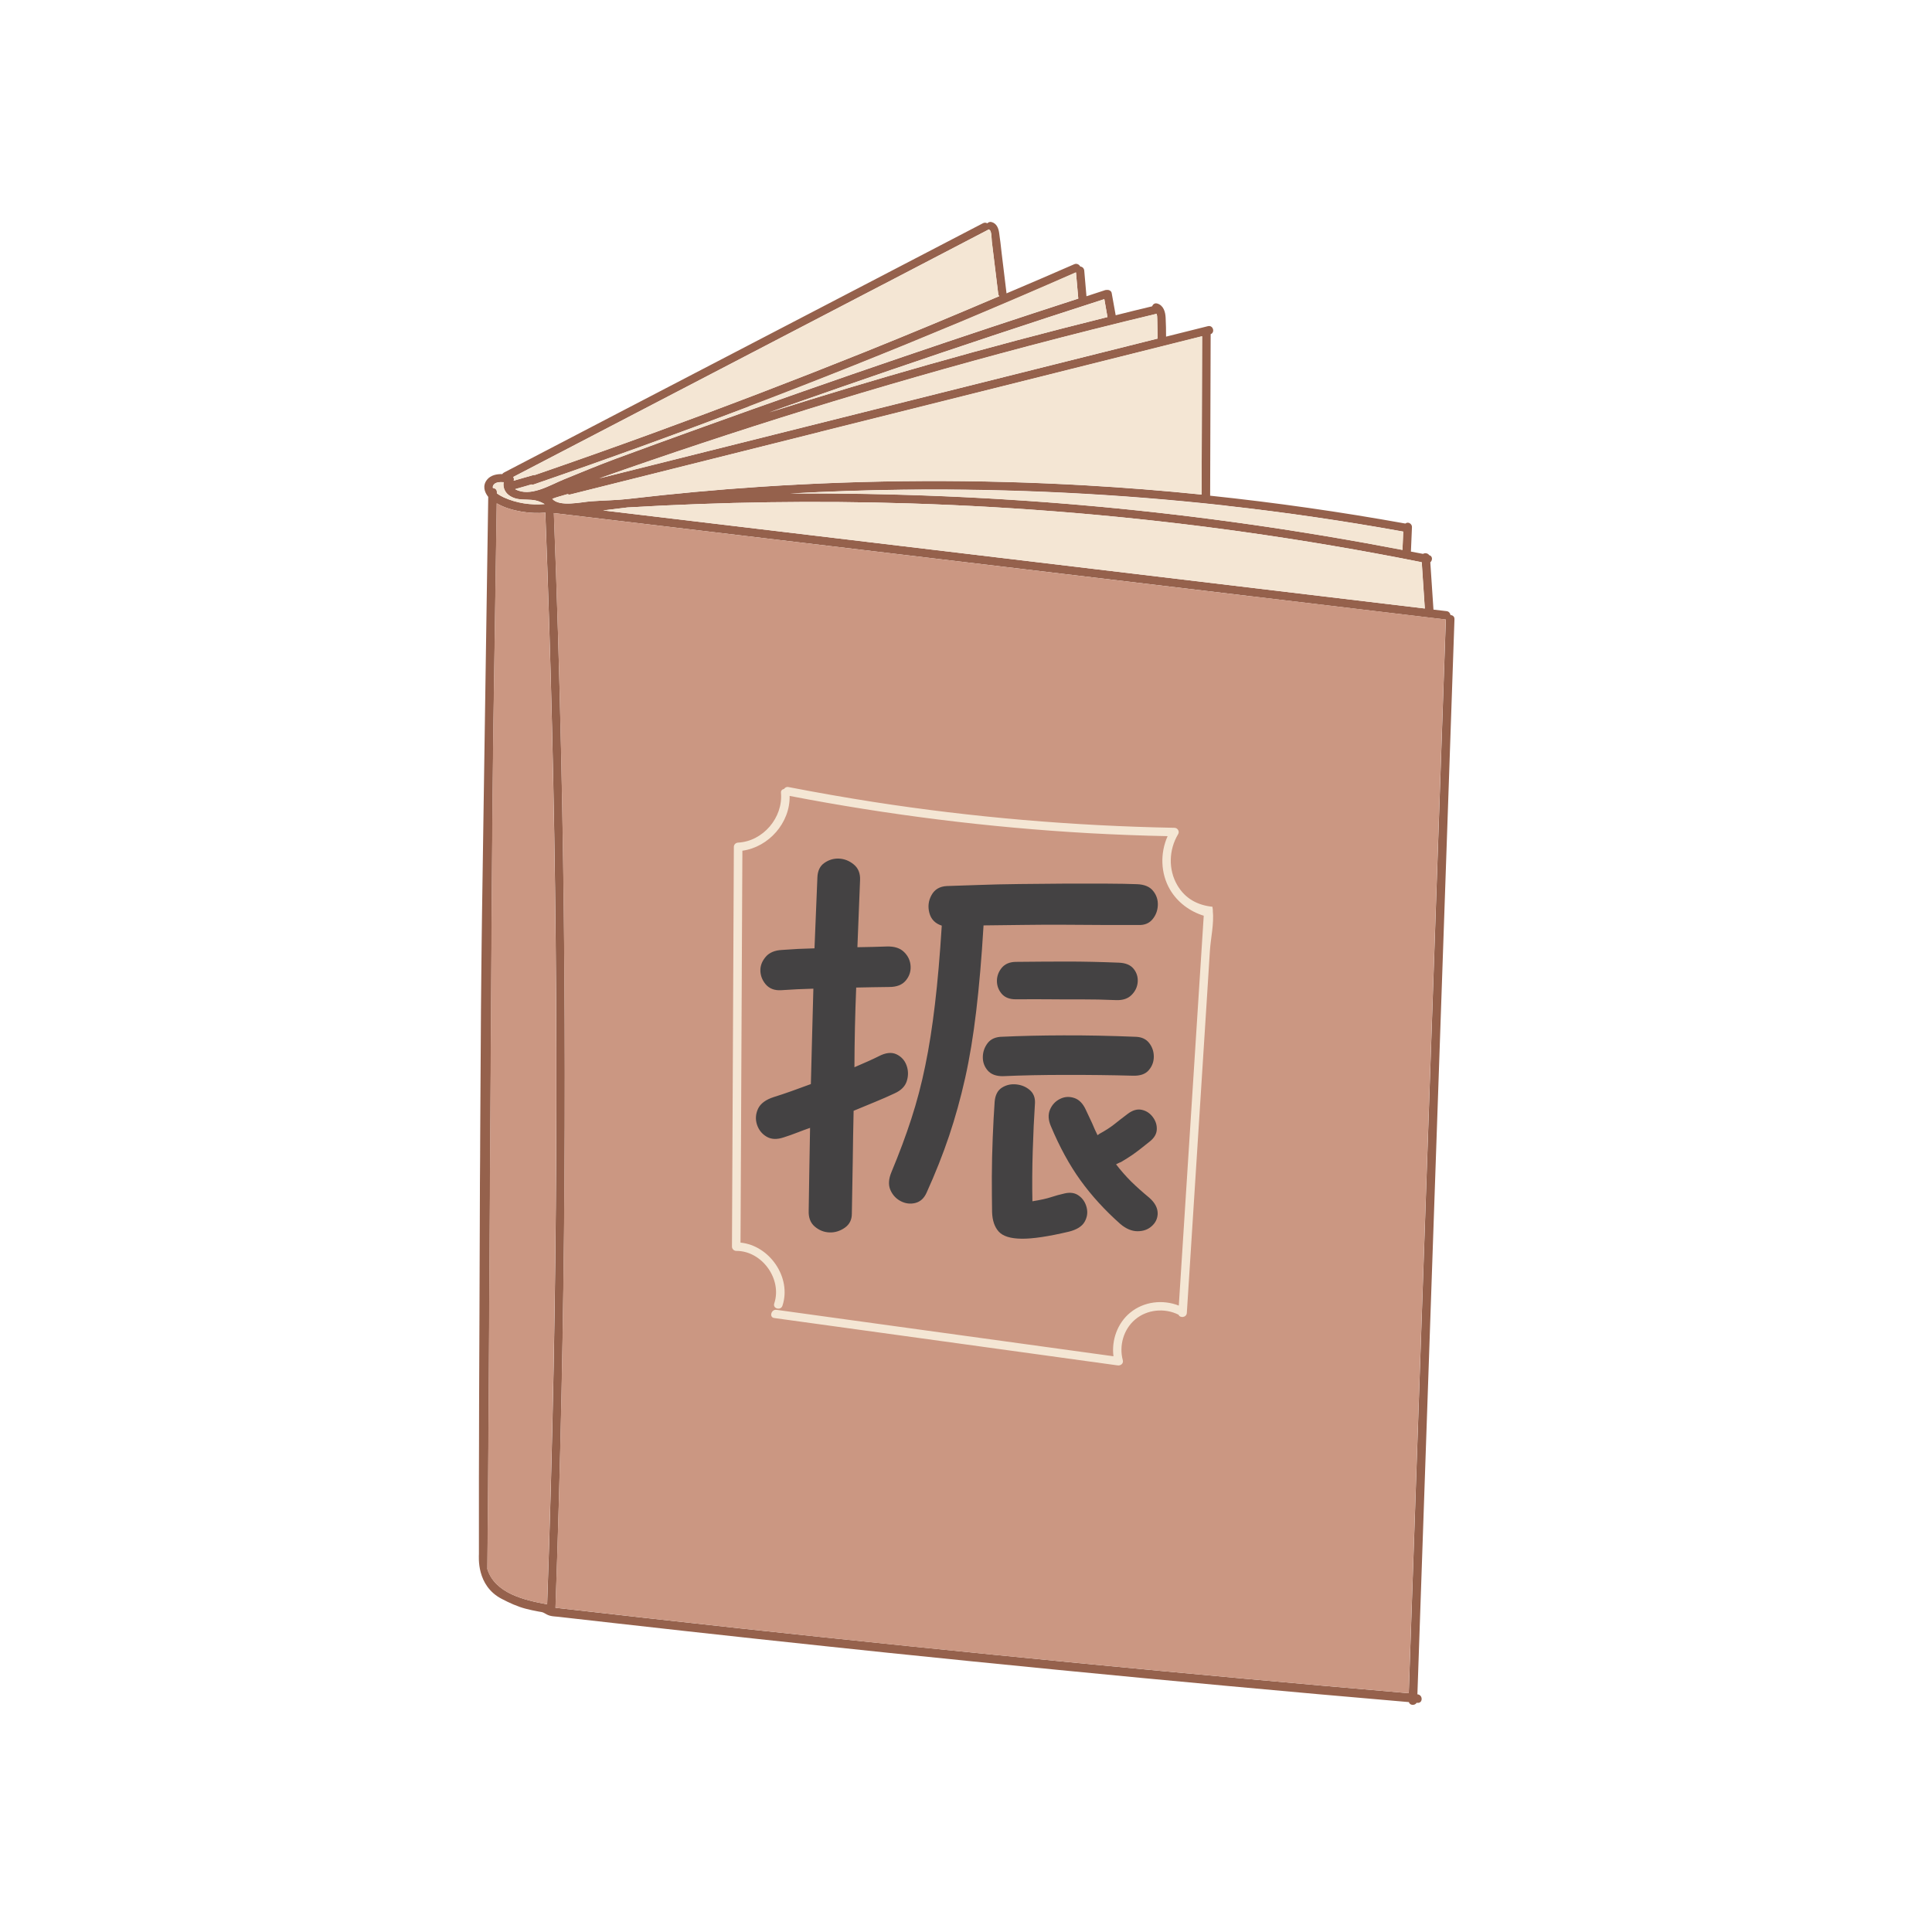 <svg xmlns="http://www.w3.org/2000/svg" xmlns:xlink="http://www.w3.org/1999/xlink" width="500" zoomAndPan="magnify" viewBox="0 0 375 375" height="500" preserveAspectRatio="xMidYMid meet" version="1.0"><defs><g/><clipPath id="9693b01c1e"><path d="M 92.43 43 L 282.395 43 L 282.395 331 L 92.43 331 Z M 92.43 43 " clip-rule="nonzero"/></clipPath></defs><g clip-path="url(#9693b01c1e)"><path fill="#95614c" d="M 281.535 119.332 C 281.449 118.984 281.219 118.672 280.77 118.621 C 279.926 118.523 279.082 118.422 278.234 118.324 C 278.035 115.266 277.836 112.207 277.621 109.148 C 278.07 108.766 278.102 107.941 277.406 107.758 C 277.141 107.359 276.578 107.277 276.211 107.508 C 275.434 107.359 274.637 107.211 273.859 107.062 C 273.926 105.492 273.992 103.938 274.059 102.367 C 274.059 102.332 274.059 102.316 274.059 102.285 C 274.074 101.855 273.66 101.441 273.23 101.457 C 273.062 101.457 272.914 101.523 272.781 101.621 C 260.215 99.355 247.586 97.555 234.887 96.215 C 234.922 85.766 234.953 75.312 234.988 64.863 C 235.883 64.531 235.469 63.059 234.457 63.309 L 226.332 65.34 C 226.332 64.117 226.316 62.895 226.25 61.688 C 226.203 60.547 225.836 59.254 224.609 58.91 C 224.113 58.777 223.766 59.074 223.633 59.453 C 221.277 60.016 218.906 60.594 216.555 61.191 C 216.289 59.75 216.039 58.312 215.773 56.859 C 215.707 56.477 215.262 56.23 214.879 56.277 C 214.762 56.262 214.648 56.277 214.516 56.312 C 213.305 56.711 212.094 57.105 210.883 57.504 C 210.734 55.848 210.602 54.195 210.453 52.543 C 210.422 52.113 210.121 51.766 209.676 51.73 C 209.477 51.352 209.012 51.07 208.516 51.285 C 204.156 53.203 199.762 55.07 195.367 56.941 C 195.055 54.293 194.723 51.648 194.406 49.02 C 194.258 47.73 194.125 46.422 193.926 45.148 C 193.793 44.242 193.414 43.348 192.453 43.098 C 192.102 43.016 191.82 43.148 191.641 43.348 C 191.406 43.215 191.125 43.164 190.828 43.312 C 166.66 55.898 142.473 68.484 118.305 81.051 C 111.477 84.605 104.629 88.16 97.801 91.734 C 97.648 91.816 97.566 91.914 97.5 92.016 C 96.391 92 95.246 92.23 94.535 93.105 C 93.637 94.23 93.988 95.473 94.766 96.445 C 94.367 123.535 93.953 150.621 93.555 177.707 C 93.523 179.426 93.508 181.164 93.488 182.883 C 93.473 184.934 93.441 186.969 93.422 189.02 C 93.406 191.332 93.391 193.664 93.355 195.98 C 93.34 198.527 93.324 201.074 93.309 203.621 C 93.289 206.348 93.273 209.078 93.258 211.805 C 93.242 214.668 93.223 217.527 93.207 220.406 C 93.207 223.363 93.176 226.309 93.156 229.27 C 93.156 232.262 93.125 235.254 93.125 238.25 C 93.125 241.242 93.109 244.234 93.09 247.211 C 93.09 250.156 93.074 253.082 93.059 256.023 C 93.059 258.871 93.043 261.695 93.023 264.543 C 93.023 267.238 93.008 269.934 92.992 272.629 C 92.992 275.125 92.992 277.637 92.977 280.137 C 92.977 282.402 92.977 284.668 92.957 286.934 C 92.957 288.918 92.957 290.902 92.957 292.867 C 92.957 294.523 92.957 296.176 92.957 297.812 C 92.957 299.086 92.957 300.359 92.957 301.633 C 92.957 302.195 92.445 307.77 97.367 310.332 C 98.859 311.109 100.387 311.82 102.027 312.25 C 102.855 312.465 103.684 312.645 104.531 312.797 C 104.879 312.863 105.258 312.879 105.574 313.059 C 105.938 313.273 106.32 313.488 106.734 313.605 C 107.246 313.754 107.844 313.754 108.391 313.82 C 109.57 313.953 110.73 314.086 111.906 314.219 C 114.242 314.48 116.598 314.746 118.934 315.012 C 123.625 315.539 128.316 316.07 132.992 316.582 C 137.684 317.094 142.375 317.605 147.066 318.121 C 151.758 318.633 156.445 319.129 161.137 319.625 C 164.867 320.023 168.598 320.402 172.328 320.801 C 194.242 323.066 216.172 325.215 238.121 327.23 C 249.906 328.324 261.676 329.363 273.461 330.375 C 273.645 331.051 274.637 331.086 274.969 330.508 C 275.035 330.508 275.086 330.508 275.152 330.523 C 276.211 330.605 276.211 328.953 275.117 328.867 C 276.047 301.914 276.977 274.941 277.902 247.988 C 278.848 220.754 279.777 193.516 280.723 166.281 C 281.254 150.918 281.781 135.555 282.312 120.176 C 282.328 119.664 281.949 119.398 281.551 119.383 Z M 275.965 109.129 C 276.164 112.125 276.363 115.117 276.562 118.109 C 255.375 115.578 234.207 113.051 213.023 110.52 C 190.445 107.824 167.852 105.129 145.273 102.434 C 135.875 101.309 126.477 100.184 117.078 99.074 C 118.652 98.879 120.227 98.68 121.801 98.496 C 140.07 97.422 158.371 97.141 176.672 97.719 C 198.238 98.398 219.77 100.234 241.137 103.211 C 252.805 104.848 264.41 106.816 275.965 109.129 Z M 238.035 98.168 C 249.543 99.441 260.98 101.125 272.367 103.176 L 272.219 106.73 C 252.723 102.98 233.062 100.168 213.305 98.332 C 193.379 96.496 173.355 95.652 153.332 95.785 C 160.758 95.371 168.184 95.125 175.625 95.039 C 196.465 94.809 217.332 95.852 238.035 98.148 Z M 233.328 65.258 C 233.297 75.512 233.262 85.746 233.23 96 C 225.77 95.238 218.277 94.645 210.785 94.215 C 189.766 93.008 168.68 93.09 147.695 94.48 C 139.141 95.039 130.621 95.836 122.102 96.828 C 119.664 97.109 117.176 97.125 114.742 97.305 C 112.867 97.438 108.574 98.465 107.199 96.828 C 108.16 96.465 109.172 96.215 110.148 95.918 C 110.297 95.984 110.48 96.031 110.695 95.984 C 126.859 91.934 143.02 87.898 159.184 83.844 C 175.344 79.793 191.508 75.758 207.668 71.707 C 216.223 69.559 224.793 67.426 233.348 65.273 Z M 224.492 60.91 C 224.492 60.91 224.492 60.961 224.512 60.977 C 224.527 61.074 224.559 61.156 224.578 61.258 C 224.578 61.273 224.578 61.391 224.594 61.406 C 224.609 61.672 224.609 61.918 224.625 62.184 C 224.645 63.355 224.676 64.547 224.691 65.723 L 186.004 75.41 C 169.84 79.465 153.68 83.5 137.516 87.551 C 130.457 89.32 123.379 91.09 116.316 92.859 C 129.594 88.18 142.938 83.73 156.383 79.578 C 170.754 75.133 185.223 70.98 199.777 67.145 C 207.984 64.977 216.223 62.91 224.492 60.926 Z M 214.348 58.066 C 214.547 59.223 214.762 60.379 214.961 61.539 C 203.309 64.434 191.707 67.508 180.168 70.781 C 169.84 73.707 159.547 76.816 149.32 80.043 C 150.762 79.531 152.203 79 153.645 78.504 C 166.609 73.941 179.621 69.492 192.648 65.16 C 199.859 62.762 207.09 60.398 214.332 58.066 Z M 208.844 52.871 L 209.293 57.965 C 197.906 61.652 186.535 65.426 175.195 69.293 C 162.184 73.727 149.219 78.273 136.289 82.938 C 130.719 84.938 125.152 86.973 119.582 89.023 C 116.148 90.297 112.77 91.699 109.371 93.09 C 106.699 94.18 102.906 96.578 99.988 94.957 L 103.152 94.047 C 103.285 94.082 103.434 94.098 103.602 94.047 C 117.609 89.219 131.531 84.176 145.375 78.918 C 159.148 73.676 172.84 68.203 186.449 62.512 C 193.941 59.371 201.418 56.18 208.844 52.906 Z M 171.184 55.336 C 178.012 51.781 184.859 48.227 191.688 44.652 C 191.754 44.621 191.805 44.57 191.855 44.523 C 191.906 44.555 191.953 44.586 192.02 44.605 C 192.484 44.719 192.453 46.488 192.5 46.852 C 192.633 47.977 192.781 49.117 192.914 50.242 C 193.199 52.508 193.461 54.773 193.746 57.039 C 193.762 57.223 193.844 57.371 193.941 57.484 C 185.258 61.191 176.539 64.828 167.77 68.352 C 154.145 73.824 140.449 79.066 126.66 84.094 C 119.066 86.855 111.457 89.551 103.816 92.195 C 103.719 92.195 103.602 92.195 103.484 92.215 L 99.688 93.305 C 99.805 93.055 99.738 92.793 99.605 92.578 C 123.461 80.156 147.312 67.754 171.168 55.336 Z M 95.777 94.148 C 96.125 93.57 97.004 93.535 97.75 93.586 C 97.648 94.133 97.734 94.711 98 95.223 C 98.496 96.164 99.574 96.695 100.586 96.859 C 101.711 97.043 102.871 96.895 103.98 97.141 C 104.598 97.273 105.16 97.52 105.707 97.836 C 103.004 98.066 100.234 97.652 97.766 96.527 C 97.453 96.379 96.902 96.098 96.441 95.754 C 96.441 95.668 96.441 95.586 96.441 95.504 C 96.441 94.992 96.059 94.727 95.66 94.711 C 95.629 94.527 95.645 94.328 95.762 94.133 Z M 106.203 311.391 C 101.762 310.598 96.074 309.258 94.602 304.559 C 94.93 277.938 95.363 168.844 95.762 141.609 C 95.977 126.973 96.191 112.34 96.422 97.703 C 97.867 98.547 99.641 99.043 101.23 99.309 C 102.789 99.57 104.348 99.637 105.906 99.508 C 105.906 99.57 105.855 99.605 105.855 99.688 C 106.918 127.355 107.598 155.035 107.859 182.734 C 108.125 210.285 107.992 237.836 107.465 265.367 C 107.164 280.715 106.75 296.043 106.203 311.391 Z M 277.805 202.246 C 276.859 229.484 275.93 256.719 274.984 283.957 C 274.473 298.855 273.957 313.754 273.445 328.652 C 252.043 326.816 230.66 324.867 209.293 322.801 C 187.363 320.668 165.449 318.418 143.535 316.055 C 131.617 314.762 119.715 313.422 107.812 312.066 C 107.812 312.035 107.828 312.02 107.828 311.969 C 108.805 284.301 109.387 256.605 109.57 228.922 C 109.75 201.371 109.535 173.82 108.922 146.289 C 108.574 130.742 108.109 115.215 107.512 99.688 C 107.512 99.656 107.496 99.621 107.496 99.59 C 129.941 102.266 152.402 104.945 174.848 107.625 C 197.426 110.32 220.02 113.016 242.594 115.711 C 255.277 117.234 267.957 118.738 280.637 120.258 C 279.695 147.594 278.75 174.93 277.805 202.266 Z M 277.805 202.246 " fill-opacity="1" fill-rule="nonzero"/></g><path fill="#f4e6d4" d="M 159.184 83.828 C 143.02 87.879 126.859 91.914 110.695 95.969 C 110.48 96.016 110.316 95.969 110.148 95.902 C 109.172 96.199 108.145 96.445 107.199 96.809 C 108.574 98.449 112.883 97.422 114.742 97.289 C 117.176 97.125 119.664 97.109 122.102 96.809 C 130.605 95.816 139.141 95.023 147.695 94.461 C 168.695 93.09 189.781 92.992 210.785 94.199 C 218.277 94.629 225.754 95.223 233.23 95.984 C 233.262 85.73 233.297 75.496 233.328 65.242 C 224.777 67.391 216.207 69.523 207.652 71.676 C 191.488 75.727 175.328 79.762 159.164 83.812 Z M 159.184 83.828 " fill-opacity="1" fill-rule="nonzero"/><path fill="#f4e6d4" d="M 153.645 78.504 C 152.203 79.016 150.762 79.531 149.32 80.043 C 159.562 76.801 169.84 73.707 180.168 70.781 C 191.707 67.508 203.309 64.434 214.961 61.539 C 214.762 60.379 214.547 59.223 214.348 58.066 C 207.105 60.398 199.879 62.762 192.668 65.16 C 179.621 69.492 166.625 73.941 153.664 78.504 Z M 153.645 78.504 " fill-opacity="1" fill-rule="nonzero"/><path fill="#f4e6d4" d="M 156.379 79.562 C 142.938 83.73 129.578 88.16 116.316 92.84 C 123.375 91.07 130.457 89.305 137.516 87.535 C 153.68 83.48 169.84 79.445 186.004 75.395 L 224.691 65.703 C 224.676 64.531 224.645 63.34 224.625 62.168 C 224.625 61.902 224.625 61.652 224.594 61.391 C 224.594 61.371 224.594 61.273 224.578 61.238 C 224.559 61.141 224.543 61.043 224.512 60.961 C 224.512 60.941 224.512 60.91 224.492 60.895 C 216.238 62.859 208 64.945 199.777 67.109 C 185.223 70.945 170.754 75.098 156.379 79.547 Z M 156.379 79.562 " fill-opacity="1" fill-rule="nonzero"/><path fill="#f4e6d4" d="M 176.652 97.719 C 158.371 97.141 140.055 97.422 121.785 98.496 C 120.211 98.68 118.637 98.879 117.062 99.074 C 126.461 100.199 135.859 101.324 145.258 102.434 C 167.836 105.129 190.43 107.824 213.008 110.52 C 234.191 113.051 255.359 115.578 276.543 118.109 C 276.344 115.117 276.145 112.125 275.949 109.129 C 264.395 106.832 252.789 104.848 241.121 103.211 C 219.754 100.219 198.219 98.398 176.652 97.719 Z M 176.652 97.719 " fill-opacity="1" fill-rule="nonzero"/><path fill="#f4e6d4" d="M 175.625 95.059 C 168.199 95.141 160.758 95.387 153.332 95.801 C 173.355 95.668 193.363 96.512 213.305 98.348 C 233.062 100.168 252.742 102.996 272.219 106.75 L 272.367 103.195 C 260.98 101.145 249.543 99.457 238.035 98.184 C 217.316 95.883 196.465 94.844 175.625 95.074 Z M 175.625 95.059 " fill-opacity="1" fill-rule="nonzero"/><path fill="#cb9782" d="M 107.844 182.734 C 107.578 155.051 106.918 127.371 105.84 99.688 C 105.84 99.605 105.871 99.57 105.891 99.508 C 104.332 99.637 102.773 99.57 101.215 99.309 C 99.621 99.027 97.848 98.531 96.406 97.703 C 96.191 112.34 95.977 126.973 95.742 141.609 C 95.328 168.844 94.898 277.938 94.582 304.559 C 96.059 309.258 101.746 310.598 106.188 311.391 C 106.734 296.059 107.148 280.715 107.445 265.367 C 107.977 237.816 108.109 210.27 107.844 182.734 Z M 107.844 182.734 " fill-opacity="1" fill-rule="nonzero"/><path fill="#f4e6d4" d="M 96.457 95.52 C 96.457 95.52 96.457 95.688 96.457 95.77 C 96.922 96.117 97.469 96.398 97.781 96.547 C 100.254 97.672 103.02 98.082 105.723 97.852 C 105.176 97.555 104.613 97.305 104 97.156 C 102.871 96.91 101.727 97.059 100.602 96.875 C 99.59 96.711 98.512 96.184 98.016 95.238 C 97.75 94.727 97.668 94.148 97.766 93.602 C 97.004 93.551 96.125 93.602 95.793 94.164 C 95.676 94.363 95.66 94.562 95.695 94.742 C 96.094 94.762 96.473 95.023 96.473 95.535 Z M 96.457 95.52 " fill-opacity="1" fill-rule="nonzero"/><path fill="#cb9782" d="M 242.578 115.711 C 220 113.016 197.406 110.32 174.832 107.625 C 152.387 104.945 129.926 102.266 107.48 99.59 C 107.48 99.621 107.496 99.656 107.496 99.688 C 108.094 115.215 108.574 130.742 108.906 146.289 C 109.52 173.82 109.734 201.387 109.551 228.922 C 109.371 256.605 108.789 284.301 107.812 311.969 C 107.812 312 107.797 312.035 107.797 312.066 C 119.695 313.422 131.598 314.762 143.516 316.055 C 165.434 318.434 187.348 320.684 209.277 322.801 C 230.645 324.867 252.027 326.816 273.43 328.652 C 273.941 313.754 274.457 298.855 274.969 283.957 C 275.914 256.719 276.844 229.484 277.789 202.246 C 278.73 174.914 279.676 147.578 280.621 120.242 C 267.941 118.723 255.262 117.215 242.578 115.695 Z M 242.578 115.711 " fill-opacity="1" fill-rule="nonzero"/><path fill="#f4e6d4" d="M 99.707 93.305 L 103.5 92.215 C 103.617 92.18 103.734 92.18 103.832 92.195 C 111.477 89.566 119.082 86.871 126.676 84.094 C 140.469 79.066 154.176 73.809 167.785 68.352 C 176.555 64.828 185.273 61.191 193.961 57.484 C 193.859 57.371 193.777 57.223 193.762 57.039 C 193.48 54.773 193.215 52.508 192.934 50.242 C 192.801 49.117 192.648 47.977 192.52 46.852 C 192.469 46.488 192.5 44.719 192.035 44.605 C 191.973 44.586 191.922 44.555 191.871 44.523 C 191.82 44.57 191.773 44.621 191.707 44.652 C 184.875 48.211 178.031 51.766 171.199 55.336 C 147.348 67.754 123.492 80.156 99.641 92.578 C 99.773 92.793 99.84 93.055 99.723 93.305 Z M 99.707 93.305 " fill-opacity="1" fill-rule="nonzero"/><path fill="#f4e6d4" d="M 145.375 78.883 C 131.531 84.16 117.609 89.203 103.602 94.016 C 103.434 94.082 103.285 94.066 103.152 94.016 L 99.988 94.926 C 102.906 96.547 106.699 94.148 109.371 93.055 C 112.75 91.668 116.133 90.262 119.582 88.988 C 125.133 86.938 130.703 84.902 136.289 82.902 C 149.219 78.238 162.184 73.691 175.195 69.262 C 186.535 65.391 197.906 61.637 209.293 57.934 L 208.844 52.84 C 201.402 56.113 193.941 59.305 186.449 62.449 C 172.859 68.137 159.164 73.609 145.375 78.852 Z M 145.375 78.883 " fill-opacity="1" fill-rule="nonzero"/><path fill="#f4e6d4" d="M 235.418 176.699 C 235.402 176.469 235.367 176.234 235.336 176.004 C 232.434 175.691 230.062 174.434 228.539 171.855 C 226.73 168.812 226.863 164.926 228.672 161.914 C 229.004 161.371 228.57 160.676 227.957 160.676 C 208.383 160.312 188.836 158.656 169.477 155.648 C 163.988 154.789 158.52 153.828 153.051 152.77 C 152.668 152.688 152.352 152.871 152.188 153.133 C 151.84 153.199 151.539 153.434 151.59 153.895 C 152.004 158.676 148.125 163.289 143.27 163.551 C 142.82 163.57 142.441 163.918 142.441 164.379 C 142.34 184.539 142.258 204.68 142.156 224.836 C 142.125 230.543 142.109 236.246 142.074 241.969 C 142.074 242.414 142.457 242.797 142.902 242.797 C 147.91 242.777 151.855 248.285 150.281 253 C 149.949 254.008 151.539 254.438 151.871 253.445 C 153.695 247.973 149.367 241.738 143.734 241.191 C 143.832 221.297 143.914 201.406 144.016 181.512 C 144.047 176.055 144.066 170.582 144.098 165.125 C 149.219 164.414 153.379 159.699 153.266 154.488 C 172.426 158.18 191.82 160.609 211.301 161.715 C 216.406 161.996 221.512 162.195 226.633 162.297 C 225.156 165.602 225.258 169.539 227.113 172.695 C 228.57 175.16 230.957 176.914 233.645 177.742 C 232.367 197.617 231.109 217.496 229.832 237.355 C 229.484 242.715 229.152 248.055 228.805 253.414 C 225.672 252.188 222.008 252.617 219.371 254.785 C 216.887 256.82 215.727 260.125 216.121 263.25 C 199.23 260.918 182.34 258.59 165.449 256.273 L 150.727 254.238 C 149.684 254.09 149.238 255.695 150.281 255.828 C 167.586 258.207 184.891 260.605 202.199 262.988 L 216.918 265.02 C 217.531 265.105 218.113 264.672 217.93 263.996 C 217.184 261.184 218.078 258.043 220.301 256.141 C 222.605 254.156 226.051 253.824 228.754 255.184 C 229.02 255.875 230.297 255.762 230.363 254.836 C 231.672 234.215 232.996 213.609 234.309 192.988 C 234.488 190.191 234.672 187.398 234.836 184.602 C 235.004 182.023 235.668 179.328 235.402 176.715 Z M 235.418 176.699 " fill-opacity="1" fill-rule="nonzero"/><g fill="#444243" fill-opacity="1"><g transform="translate(139.609, 237.589)"><g><path d="M 12.516 -16.828 C 11.191 -16.379 10.078 -16.426 9.172 -16.969 C 8.266 -17.508 7.645 -18.297 7.312 -19.328 C 6.988 -20.359 7.062 -21.379 7.531 -22.391 C 8.008 -23.398 9.031 -24.156 10.594 -24.656 C 11.664 -24.988 12.816 -25.375 14.047 -25.812 C 15.285 -26.258 16.531 -26.711 17.781 -27.172 C 17.844 -30.203 17.922 -33.254 18.016 -36.328 C 18.109 -39.398 18.191 -42.52 18.266 -45.688 C 17.266 -45.664 16.234 -45.629 15.172 -45.578 C 14.117 -45.523 13.062 -45.461 12 -45.391 C 10.707 -45.316 9.703 -45.707 8.984 -46.562 C 8.273 -47.426 7.941 -48.391 7.984 -49.453 C 8.023 -50.316 8.383 -51.141 9.062 -51.922 C 9.75 -52.703 10.773 -53.129 12.141 -53.203 C 13.191 -53.285 14.25 -53.352 15.312 -53.406 C 16.375 -53.457 17.43 -53.492 18.484 -53.516 L 19.047 -67.281 C 19.098 -68.582 19.555 -69.523 20.422 -70.109 C 21.285 -70.703 22.219 -70.977 23.219 -70.938 C 24.27 -70.895 25.234 -70.516 26.109 -69.797 C 26.984 -69.078 27.391 -68.062 27.328 -66.75 L 26.812 -53.734 C 27.926 -53.754 28.961 -53.773 29.922 -53.797 C 30.879 -53.816 31.734 -53.844 32.484 -53.875 C 33.984 -53.926 35.117 -53.562 35.891 -52.781 C 36.672 -52.008 37.086 -51.094 37.141 -50.031 C 37.191 -48.977 36.867 -48.047 36.172 -47.234 C 35.484 -46.422 34.426 -46.016 33 -46.016 C 31.883 -45.992 30.805 -45.977 29.766 -45.969 L 26.578 -45.906 C 26.367 -40.758 26.254 -35.602 26.234 -30.438 C 28.379 -31.352 29.957 -32.066 30.969 -32.578 C 32.301 -33.273 33.441 -33.398 34.391 -32.953 C 35.336 -32.504 35.988 -31.789 36.344 -30.812 C 36.707 -29.832 36.727 -28.82 36.406 -27.781 C 36.094 -26.75 35.305 -25.945 34.047 -25.375 C 32.828 -24.801 31.555 -24.242 30.234 -23.703 C 28.922 -23.172 27.535 -22.598 26.078 -21.984 C 26.004 -18.617 25.945 -15.273 25.906 -11.953 C 25.863 -8.641 25.805 -5.332 25.734 -2.031 C 25.742 -0.844 25.285 0.07 24.359 0.719 C 23.43 1.363 22.438 1.664 21.375 1.625 C 20.32 1.582 19.375 1.203 18.531 0.484 C 17.688 -0.234 17.297 -1.281 17.359 -2.656 C 17.398 -5.383 17.441 -8.066 17.484 -10.703 C 17.535 -13.348 17.582 -16.004 17.625 -18.672 C 16.812 -18.391 15.977 -18.082 15.125 -17.75 C 14.27 -17.414 13.398 -17.109 12.516 -16.828 Z M 40.25 -6.109 C 39.77 -5.016 39.039 -4.344 38.062 -4.094 C 37.094 -3.852 36.148 -3.969 35.234 -4.438 C 34.316 -4.914 33.645 -5.641 33.219 -6.609 C 32.789 -7.586 32.859 -8.75 33.422 -10.094 C 34.93 -13.707 36.219 -17.156 37.281 -20.438 C 38.352 -23.727 39.254 -27.16 39.984 -30.734 C 40.723 -34.305 41.348 -38.27 41.859 -42.625 C 42.379 -46.977 42.82 -52.078 43.188 -57.922 C 41.906 -58.336 41.102 -59.16 40.781 -60.391 C 40.457 -61.617 40.598 -62.773 41.203 -63.859 C 41.805 -64.953 42.789 -65.535 44.156 -65.609 C 45.719 -65.66 47.738 -65.727 50.219 -65.812 C 52.707 -65.906 55.398 -65.969 58.297 -66 C 61.191 -66.039 64.082 -66.066 66.969 -66.078 C 69.852 -66.086 72.539 -66.086 75.031 -66.078 C 77.52 -66.066 79.539 -66.031 81.094 -65.969 C 82.52 -65.914 83.555 -65.484 84.203 -64.672 C 84.859 -63.867 85.164 -62.941 85.125 -61.891 C 85.082 -60.836 84.734 -59.922 84.078 -59.141 C 83.422 -58.359 82.504 -57.992 81.328 -58.047 C 79.648 -58.047 77.598 -58.047 75.172 -58.047 C 72.742 -58.055 70.133 -58.07 67.344 -58.094 C 64.551 -58.113 61.77 -58.102 59 -58.062 C 56.238 -58.02 53.672 -57.988 51.297 -57.969 C 50.922 -51.688 50.445 -46.148 49.875 -41.359 C 49.312 -36.566 48.594 -32.219 47.719 -28.312 C 46.844 -24.406 45.805 -20.672 44.609 -17.109 C 43.41 -13.547 41.957 -9.879 40.25 -6.109 Z M 67.891 1.469 C 63.891 2.414 60.816 2.875 58.672 2.844 C 56.523 2.82 55.047 2.359 54.234 1.453 C 53.43 0.555 53.004 -0.703 52.953 -2.328 C 52.922 -4.379 52.906 -6.66 52.906 -9.172 C 52.914 -11.691 52.973 -14.223 53.078 -16.766 C 53.18 -19.316 53.305 -21.645 53.453 -23.75 C 53.566 -25.051 54.039 -25.961 54.875 -26.484 C 55.707 -27.004 56.629 -27.211 57.641 -27.109 C 58.66 -27.004 59.531 -26.645 60.25 -26.031 C 60.977 -25.414 61.32 -24.578 61.281 -23.516 C 61.094 -20.66 60.945 -17.539 60.844 -14.156 C 60.738 -10.77 60.719 -7.523 60.781 -4.422 C 62.344 -4.672 63.547 -4.938 64.391 -5.219 C 65.242 -5.5 66.113 -5.738 67 -5.938 C 68.125 -6.207 69.062 -6.062 69.812 -5.5 C 70.57 -4.945 71.07 -4.18 71.312 -3.203 C 71.551 -2.234 71.414 -1.305 70.906 -0.422 C 70.406 0.453 69.398 1.082 67.891 1.469 Z M 77.844 -0.016 C 74.844 -2.68 72.27 -5.5 70.125 -8.469 C 67.977 -11.445 66.055 -14.961 64.359 -19.016 C 63.848 -20.211 63.797 -21.285 64.203 -22.234 C 64.617 -23.18 65.27 -23.867 66.156 -24.297 C 67.039 -24.734 67.957 -24.789 68.906 -24.469 C 69.863 -24.156 70.625 -23.363 71.188 -22.094 L 72.391 -19.531 C 72.734 -18.695 73.078 -17.938 73.422 -17.25 L 73.797 -17.516 C 74.953 -18.148 75.898 -18.758 76.641 -19.344 C 77.379 -19.938 78.258 -20.617 79.281 -21.391 C 80.238 -22.109 81.148 -22.367 82.016 -22.172 C 82.879 -21.984 83.586 -21.52 84.141 -20.781 C 84.703 -20.039 84.961 -19.234 84.922 -18.359 C 84.891 -17.492 84.426 -16.707 83.531 -16 C 82.77 -15.395 82.145 -14.898 81.656 -14.516 C 81.176 -14.141 80.68 -13.773 80.172 -13.422 C 79.66 -13.066 78.926 -12.602 77.969 -12.031 C 77.781 -11.969 77.609 -11.895 77.453 -11.812 C 77.297 -11.727 77.148 -11.656 77.016 -11.594 C 77.961 -10.375 78.941 -9.258 79.953 -8.25 C 80.973 -7.25 82.145 -6.203 83.469 -5.109 C 84.594 -4.117 85.133 -3.066 85.094 -1.953 C 85.051 -1.016 84.66 -0.223 83.922 0.422 C 83.191 1.078 82.27 1.398 81.156 1.391 C 80.039 1.379 78.938 0.91 77.844 -0.016 Z M 55.047 -28.703 C 53.742 -28.691 52.766 -29.055 52.109 -29.797 C 51.461 -30.547 51.145 -31.414 51.156 -32.406 C 51.164 -33.406 51.477 -34.312 52.094 -35.125 C 52.719 -35.938 53.68 -36.348 54.984 -36.359 C 58.547 -36.523 62.469 -36.613 66.75 -36.625 C 71.039 -36.645 75.766 -36.551 80.922 -36.344 C 82.035 -36.289 82.883 -35.879 83.469 -35.109 C 84.062 -34.336 84.352 -33.453 84.344 -32.453 C 84.332 -31.461 84 -30.594 83.344 -29.844 C 82.695 -29.094 81.66 -28.742 80.234 -28.797 C 76.066 -28.91 71.734 -28.961 67.234 -28.953 C 62.734 -28.953 58.672 -28.867 55.047 -28.703 Z M 57.609 -43.625 C 56.367 -43.613 55.438 -43.973 54.812 -44.703 C 54.195 -45.441 53.891 -46.273 53.891 -47.203 C 53.898 -48.141 54.211 -48.984 54.828 -49.734 C 55.453 -50.484 56.352 -50.867 57.531 -50.891 C 61.207 -50.93 64.566 -50.953 67.609 -50.953 C 70.648 -50.953 73.973 -50.879 77.578 -50.734 C 78.879 -50.68 79.828 -50.285 80.422 -49.547 C 81.023 -48.805 81.289 -47.953 81.219 -46.984 C 81.145 -46.023 80.75 -45.188 80.031 -44.469 C 79.32 -43.75 78.312 -43.414 77 -43.469 C 74.645 -43.57 72.453 -43.617 70.422 -43.609 C 68.398 -43.598 66.383 -43.602 64.375 -43.625 C 62.363 -43.645 60.109 -43.645 57.609 -43.625 Z M 57.609 -43.625 "/></g></g></g></svg>